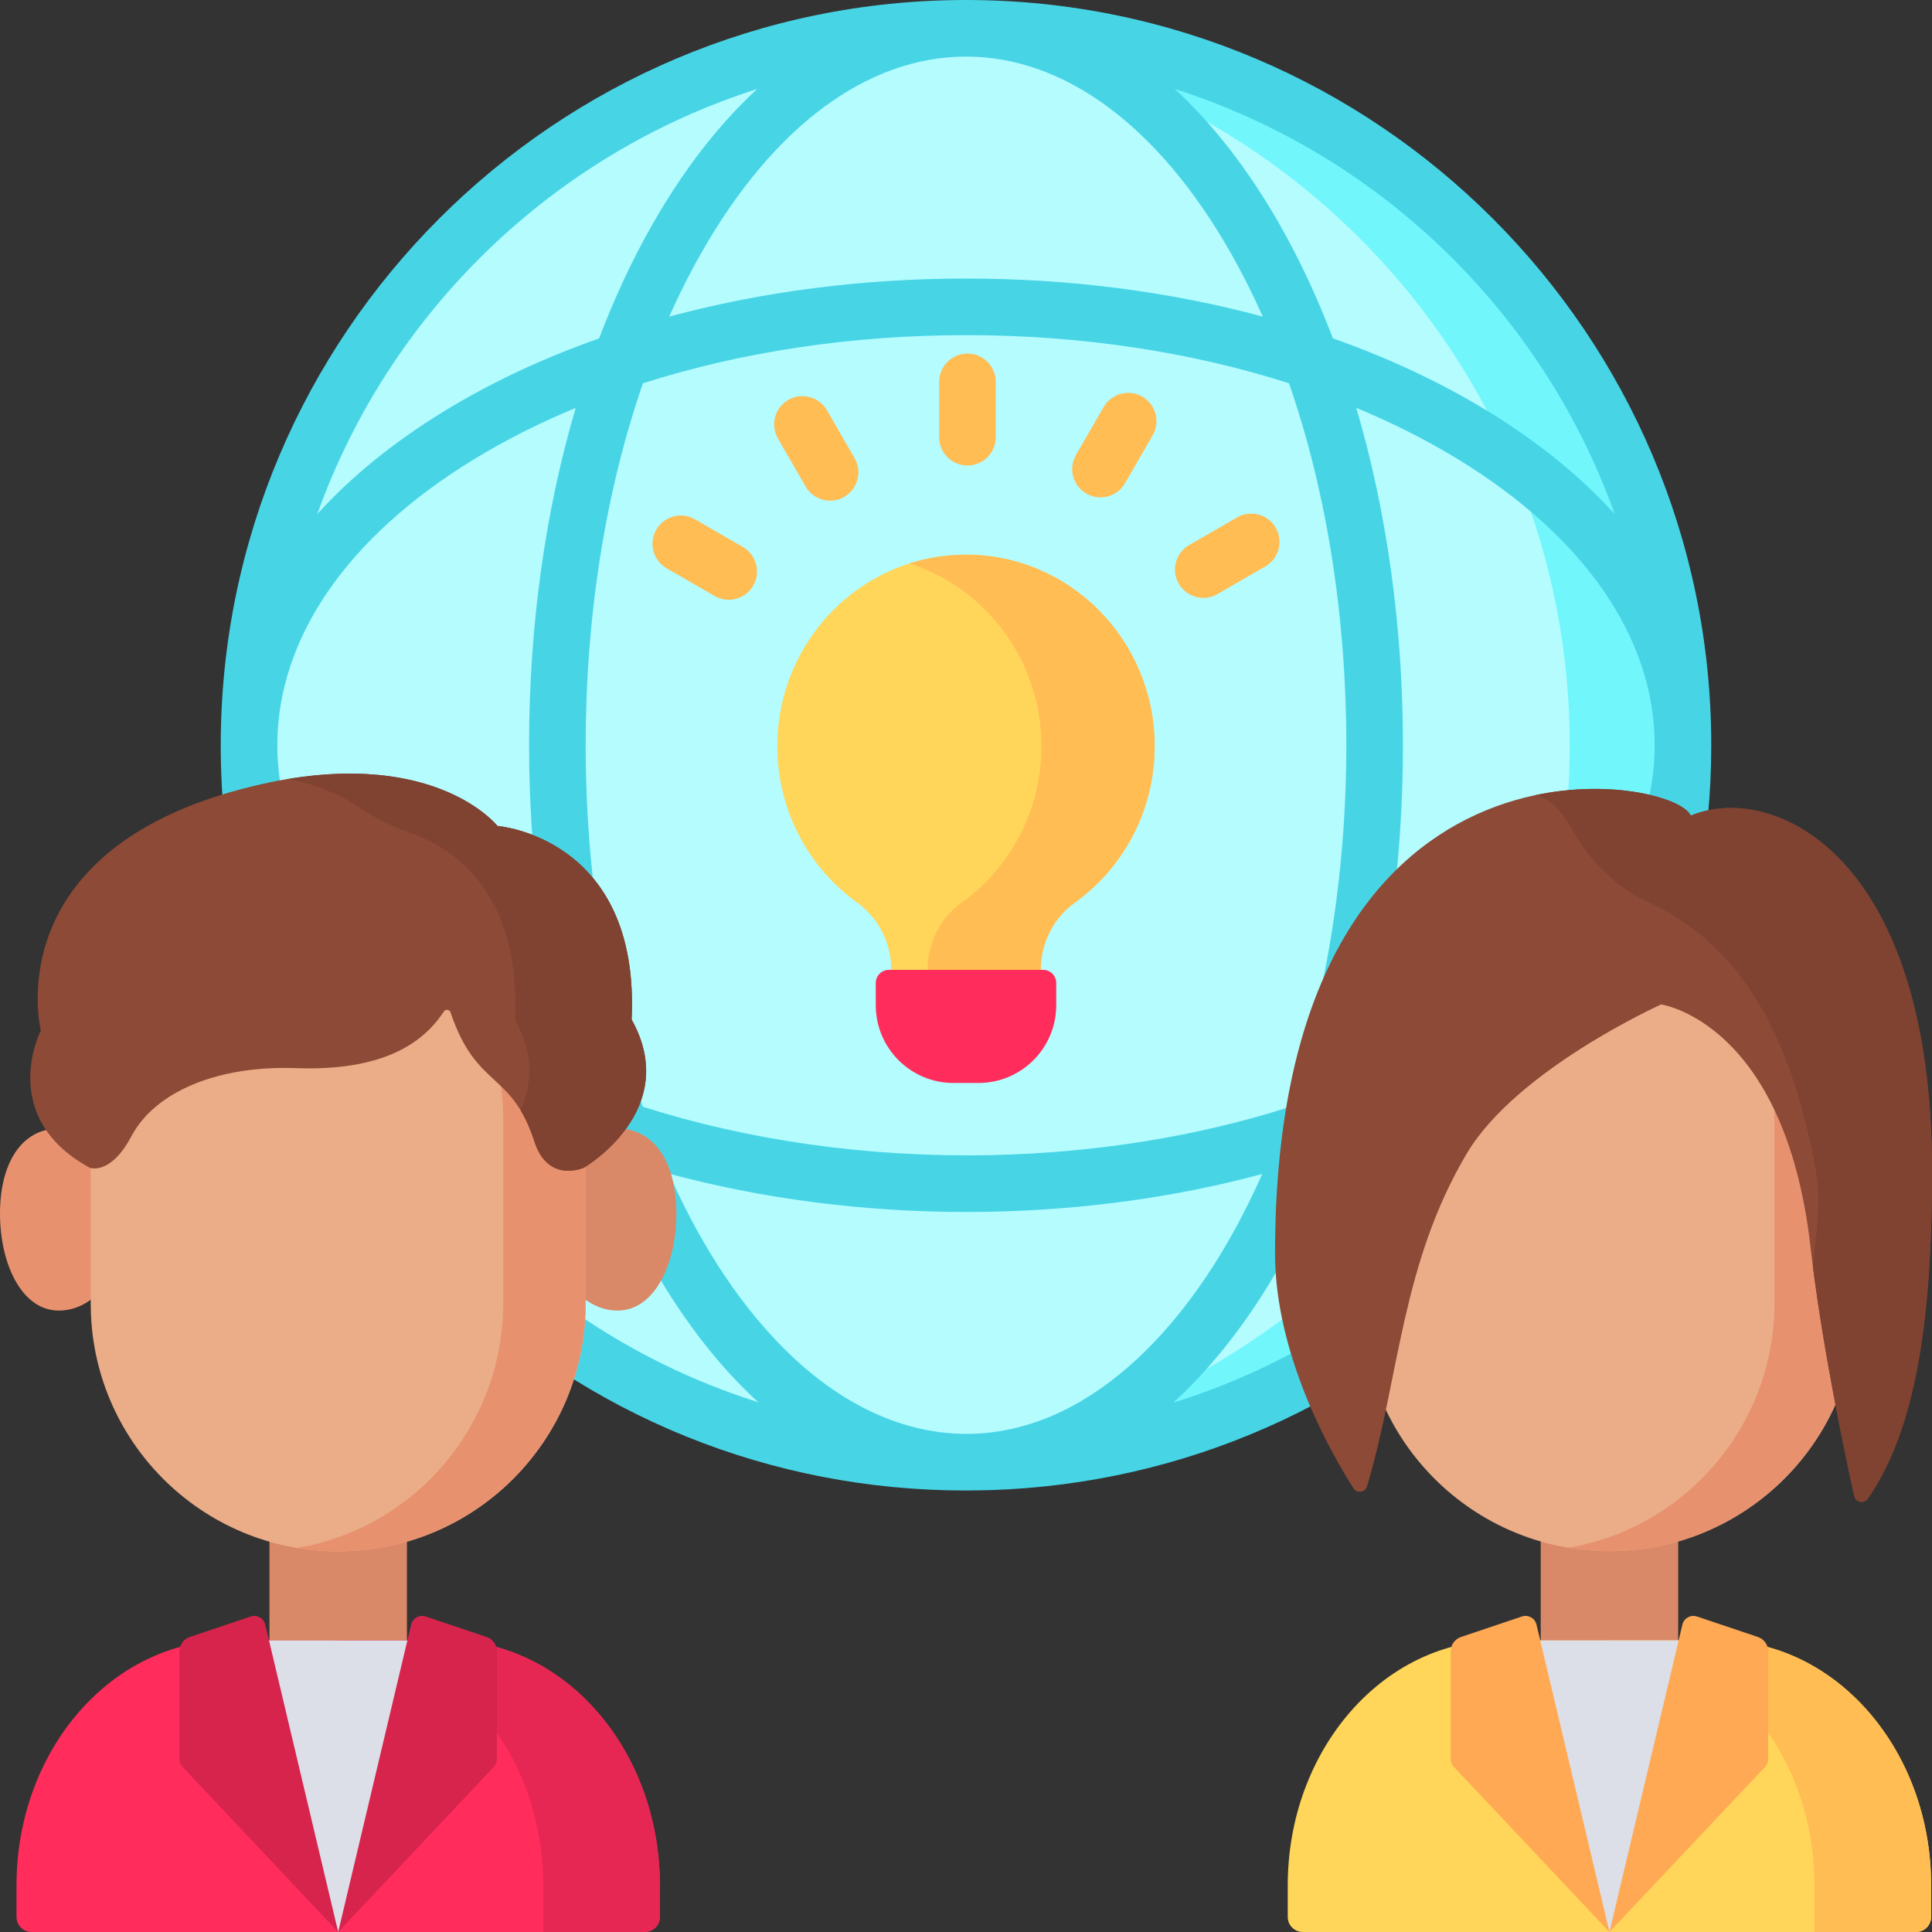 <svg height="512pt" viewBox="0 0 512 512" width="512pt" xmlns="http://www.w3.org/2000/svg"><rect x="0" y="0" width="512" height="512" fill="#333333" stroke="none"/><path d="m446 197.504c0 103.469-82.344 186.586-183.645 189.895-107.559 3.504-196.355-82.574-196.355-189.895 0-105.113 85.246-190.004 190-190.004 104.934 0 190 85.07 190 190.004zm0 0" fill="#b5fcff"/><path d="m256 7.5c-5.047 0-10.047.203-14.996.59 97.918 7.648 174.996 89.531 174.996 189.414 0 100.488-77.672 181.773-174.945 189.402 7.004.547 14.109.727 21.301.492 101.301-3.309 183.645-86.426 183.645-189.895 0-104.934-85.066-190.004-190-190.004zm0 0" fill="#71f6fc"/><path d="m453.5 197.5c0-108.902-88.598-197.5-197.5-197.5s-197.5 88.598-197.5 197.5c0 53.973 21.352 104.363 60.117 141.891 37.203 36.008 85.742 55.609 137.324 55.609.082 0 .164-.004.246-.004.664 0 1.328-.012 1.992-.031 1.473-.02 2.945-.027 4.422-.074 51.168-1.672 99.09-22.855 134.938-59.648 36.086-37.039 55.961-85.957 55.961-137.742zm-194.305 182.41c-1.008.055-2.016.078-3.023.078-.125 0-.25 0-.375 0-15.922-.098-31.707-7.137-45.906-20.543-12.891-12.176-23.906-28.773-32.609-48.418 24.738 6.676 51.609 10.156 78.836 10.156 2.129 0 4.258-.02 6.391-.062 25.121-.504 49.477-3.934 72-10-17.918 40.375-45.027 67.055-75.312 68.789zm-185.695-182.41c0-28.348 18.512-55.266 52.129-75.793 8.348-5.102 17.375-9.641 26.941-13.609-8.078 27.348-12.359 57.816-12.359 89.406 0 31.625 4.387 62.133 12.41 89.336-20.941-8.621-39.027-19.879-52.715-33.297-17.273-16.934-26.406-36.312-26.406-56.043zm188.707 108.621c-32.461.641-64.051-3.957-91.867-12.832-9.727-28.281-15.129-61.258-15.129-95.785 0-34.434 5.289-67.363 15.18-95.926 26.062-8.336 55.258-12.762 85.609-12.762 30.355 0 59.547 4.422 85.605 12.758 9.895 28.566 15.184 61.5 15.184 95.926 0 34.973-5.633 67.93-15.344 95.961-24.23 7.727-51.191 12.102-79.238 12.66zm-6.207-291.121c26.113 0 50.996 18.418 70.059 51.863 3.082 5.41 5.949 11.102 8.594 17.039-24.496-6.609-51.152-10.086-78.652-10.086-27.496 0-54.156 3.477-78.656 10.09 2.656-5.965 5.539-11.676 8.637-17.105 19.062-33.406 43.93-51.801 70.02-51.801zm103.426 93.09c9.594 3.98 18.641 8.539 27.012 13.656 33.574 20.527 52.062 47.434 52.062 75.754v.004c0 27.785-17.871 54.309-50.32 74.676-8.832 5.543-18.473 10.457-28.75 14.715 7.918-26.816 12.363-57.18 12.363-89.391-.004-31.586-4.289-62.059-12.367-89.414zm68.477 28.125c-9.004-9.914-20.266-19.086-33.641-27.27-12.434-7.602-26.227-14.051-41.031-19.273-4.086-10.75-8.809-20.879-14.141-30.234-8.254-14.477-17.602-26.496-27.746-35.848 54.199 17.285 97.473 59.25 116.559 112.625zm-227.242-112.629c-10.129 9.34-19.465 21.332-27.707 35.781-5.352 9.375-10.094 19.531-14.188 30.312-14.773 5.211-28.543 11.645-40.957 19.227-13.406 8.188-24.691 17.371-33.707 27.305 19.09-53.379 62.363-95.34 116.559-112.625zm-116.789 234.895c1.758 1.953 3.602 3.879 5.535 5.773 17.348 17.008 41.297 31.145 69.426 41.051 10.105 26.668 23.969 49.184 40.758 65.043.457.434.922.836 1.383 1.258-26.66-8.395-51.195-22.934-71.922-42.996-20.637-19.973-35.918-43.898-45.18-70.129zm227.066 113.234c17.219-15.711 31.758-38.625 42.305-66.41 15.574-5.492 30.023-12.332 42.91-20.422 12.699-7.969 23.438-16.863 32.066-26.445-18.887 53.973-62.262 96.164-117.281 113.277zm0 0" fill="#47d5e6"/><path d="m33.461 323.195c0 13.32-8 24.121-17.863 24.121-9.867 0-15.598-12.402-15.598-25.723 0-13.324 5.73-22.52 15.598-22.52 9.867 0 17.863 10.797 17.863 24.121zm0 0" fill="#e8916f"/><path d="m145.789 323.195c0 13.32 8 24.121 17.863 24.121 9.867 0 15.598-12.402 15.598-25.723 0-13.324-5.73-22.52-15.598-22.52-9.863 0-17.863 10.797-17.863 24.121zm0 0" fill="#d98868"/><path d="m71.41 397.973h36.434v58.477h-36.434zm0 0" fill="#d98868"/><path d="m24.047 345.551v-49.418c0-34.18 27.707-61.891 61.887-61.891h7.383c34.18 0 61.887 27.711 61.887 61.891v49.418c0 36.219-29.359 65.582-65.578 65.582s-65.578-29.363-65.578-65.582zm0 0" fill="#ebad88"/><path d="m93.316 234.242h-7.383c-2.449 0-4.863.16-7.238.438 30.766 3.598 54.648 29.816 54.648 61.648v49.02c0 32.594-23.633 59.648-54.648 64.871 3.555.598 7.203.914 10.93.914 36.219 0 65.578-29.453 65.578-65.785v-49.02c.004-34.289-27.707-62.086-61.887-62.086zm0 0" fill="#e8916f"/><path d="m23.766 309.453s5.453 2.207 11.055-8.332c6.406-12.055 23.289-18.789 43.52-18.055 23.344.848 33.895-6.762 39.27-14.992.461-.707 1.523-.578 1.793.223 6.844 20.414 16.133 15.387 22.242 34.266 3.613 11.176 13.098 6.891 13.098 6.891s26.094-15.176 12.645-39.27c2.309-48.426-35.547-51.293-35.547-51.293s-17.305-22.043-64.734-10.578c-68.441 16.543-56.289 64.785-56.289 64.785s-11.77 22.852 12.949 36.355zm0 0" fill="#8c4a37"/><path d="m167.387 270.18c2.309-48.422-35.547-51.293-35.547-51.293s-15.016-19.09-55.359-12.473c8.668 1.754 14.766 4.855 18.707 7.527 4.172 2.828 8.703 5.102 13.469 6.738 10.941 3.758 29.461 15.203 27.824 49.504 5.316 9.527 4.441 17.652 1.453 24.004 1.32 2.176 2.57 4.855 3.707 8.375 3.617 11.176 13.098 6.891 13.098 6.891s26.094-15.176 12.648-39.273zm0 0" fill="#804231"/><path d="m408.305 397.914h36.434v58.477h-36.434zm0 0" fill="#d98868"/><path d="m360.941 345.492v-49.418c0-34.18 27.707-61.891 61.887-61.891h7.383c34.18 0 61.891 27.711 61.891 61.891v49.418c0 36.219-29.363 65.578-65.582 65.578s-65.578-29.359-65.578-65.578zm0 0" fill="#ebad88"/><path d="m430.211 234.184h-7.379c-2.453 0-4.863.16-7.242.438 30.77 3.598 54.652 29.816 54.652 61.648v49.02c0 32.594-23.637 59.648-54.652 64.867 3.555.602 7.207.918 10.93.918 36.219 0 65.582-29.453 65.582-65.785v-49.02c0-34.289-27.711-62.086-61.891-62.086zm0 0" fill="#e8916f"/><path d="m440.207 266.191s-38.281 17.242-51.5 39.508c-17.371 29.254-17.836 59.418-26.422 88.191-.488 1.648-2.688 1.961-3.609.512-5.887-9.219-20.777-35.211-20.777-62.23 0-144.48 105.465-126.988 110.176-116.016 21.273-8.918 63.926 9.52 63.926 94.156 0 40.77-4.594 68.828-16.996 86.824-.992 1.441-3.23 1.02-3.609-.691-2.391-10.758-8.629-40.102-11.605-66.094-6.816-59.582-39.582-64.16-39.582-64.16zm0 0" fill="#8c4a37"/><path d="m448.074 216.156c-1.898-4.418-20.141-9.895-41.25-5.422 3.734.914 6.562 3.246 10.02 9.414 4.605 8.219 11.488 14.977 20.023 18.922 22.977 10.621 37.469 32.797 44.363 71.242 1.629 9.074-.238 17.781-.742 25.734 3.16 24.453 8.691 50.426 10.906 60.398.379 1.711 2.617 2.133 3.609.691 12.402-17.996 16.996-46.055 16.996-86.824 0-84.637-42.652-103.074-63.926-94.156zm0 0" fill="#804231"/><g fill="#ffbd54"><path d="m256.391 93.699c-4.141 0-7.5 3.355-7.5 7.5v14.664c0 4.145 3.359 7.5 7.5 7.5s7.5-3.355 7.5-7.5v-14.664c0-4.141-3.359-7.5-7.5-7.5zm0 0"/><path d="m219.148 108.727c-2.07-3.586-6.656-4.812-10.242-2.746-3.59 2.074-4.816 6.66-2.746 10.246l7.332 12.703c1.391 2.406 3.91 3.75 6.504 3.75 1.27 0 2.562-.324 3.742-1.008 3.586-2.07 4.816-6.656 2.746-10.242zm0 0"/><path d="m196.867 144.949-12.699-7.332c-3.59-2.07-8.176-.844-10.246 2.742-2.07 3.59-.844 8.176 2.746 10.246l12.699 7.332c1.184.684 2.473 1.008 3.742 1.008 2.594 0 5.113-1.344 6.504-3.75 2.07-3.59.84-8.176-2.746-10.246zm0 0"/><path d="m338.078 139.863c-2.07-3.59-6.66-4.816-10.246-2.746l-12.699 7.332c-3.586 2.07-4.816 6.66-2.746 10.246 1.391 2.406 3.91 3.75 6.504 3.75 1.27 0 2.562-.324 3.742-1.004l12.699-7.336c3.59-2.07 4.816-6.656 2.746-10.242zm0 0"/><path d="m302.73 105.117c-3.59-2.07-8.176-.844-10.246 2.742l-7.332 12.703c-2.074 3.586-.844 8.172 2.742 10.246 1.184.68 2.473 1.004 3.746 1.004 2.59 0 5.113-1.344 6.5-3.75l7.332-12.703c2.074-3.586.844-8.172-2.742-10.242zm0 0"/></g><path d="m306 197.754c0-28.031-22.387-50.754-50-50.754s-50 22.723-50 50.754c0 17.152 8.383 32.316 21.219 41.504 5.668 4.055 8.965 10.727 8.965 17.766h39.637c0-7.043 3.293-13.711 8.961-17.766 12.836-9.188 21.219-24.352 21.219-41.504zm0 0" fill="#ffd659"/><path d="m256 147c-5.227 0-10.266.816-15 2.328 20.285 6.469 35 25.699 35 48.426 0 17.152-8.383 32.316-21.219 41.504-5.668 4.055-8.965 10.727-8.965 17.766h30c0-7.043 3.297-13.711 8.965-17.766 12.836-9.188 21.219-24.352 21.219-41.504 0-28.031-22.387-50.754-50-50.754zm0 0" fill="#ffbd54"/><path d="m276.43 257.023h-40.859c-1.922 0-3.484 1.562-3.484 3.484v5.883c0 11.383 9.227 20.609 20.609 20.609h6.609c11.383 0 20.609-9.227 20.609-20.609v-5.883c0-1.922-1.562-3.484-3.484-3.484zm0 0" fill="#ff2c5c"/><path d="m174.879 499.664v8.336c0 2.211-1.789 4-4 4h-162.508c-2.207 0-4-1.789-4-4v-8.336c0-35.859 25.219-64.934 56.328-64.934h57.852c31.109.004 56.328 29.074 56.328 64.934zm0 0" fill="#ff2c5c"/><path d="m118.551 434.734h-30.906c31.113 0 56.328 29.07 56.328 64.934v12.332h26.906c2.211 0 4-1.789 4-4v-8.336c0-35.859-25.219-64.93-56.328-64.93zm0 0" fill="#e62753"/><path d="m62.32 434.734h54.613l-27.309 77.266zm0 0" fill="#dcdfe8"/><path d="m89.625 512-19.328-81.457c-.406-1.719-2.199-2.715-3.875-2.152l-16.137 5.426c-1.629.547-2.723 2.074-2.723 3.789v28.566c0 .766.289 1.5.816 2.055zm0 0" fill="#d6244d"/><path d="m89.625 512 19.328-81.457c.406-1.719 2.203-2.715 3.875-2.152l16.137 5.426c1.629.547 2.727 2.074 2.727 3.789v28.566c0 .766-.293 1.5-.816 2.055zm0 0" fill="#d6244d"/><path d="m511.773 499.664v8.336c0 2.211-1.789 4-4 4h-162.508c-2.207 0-4-1.789-4-4v-8.336c0-35.859 25.219-64.934 56.328-64.934h57.852c31.113.004 56.328 29.074 56.328 64.934zm0 0" fill="#ffd659"/><path d="m455.445 434.734h-30.902c31.109 0 56.328 29.07 56.328 64.934v12.332h26.902c2.211 0 4-1.789 4-4v-8.336c0-35.859-25.215-64.93-56.328-64.93zm0 0" fill="#ffbd54"/><path d="m399.215 434.734h54.613l-27.309 77.266zm0 0" fill="#dcdfe8"/><path d="m426.52 512-19.328-81.457c-.406-1.719-2.199-2.715-3.875-2.152l-16.137 5.426c-1.625.547-2.723 2.074-2.723 3.789v28.566c0 .766.289 1.5.816 2.055zm0 0" fill="#ffa954"/><path d="m426.52 512 19.328-81.457c.41-1.719 2.203-2.715 3.875-2.152l16.137 5.426c1.629.547 2.727 2.074 2.727 3.789v28.566c0 .766-.293 1.5-.816 2.055zm0 0" fill="#ffa954"/></svg>